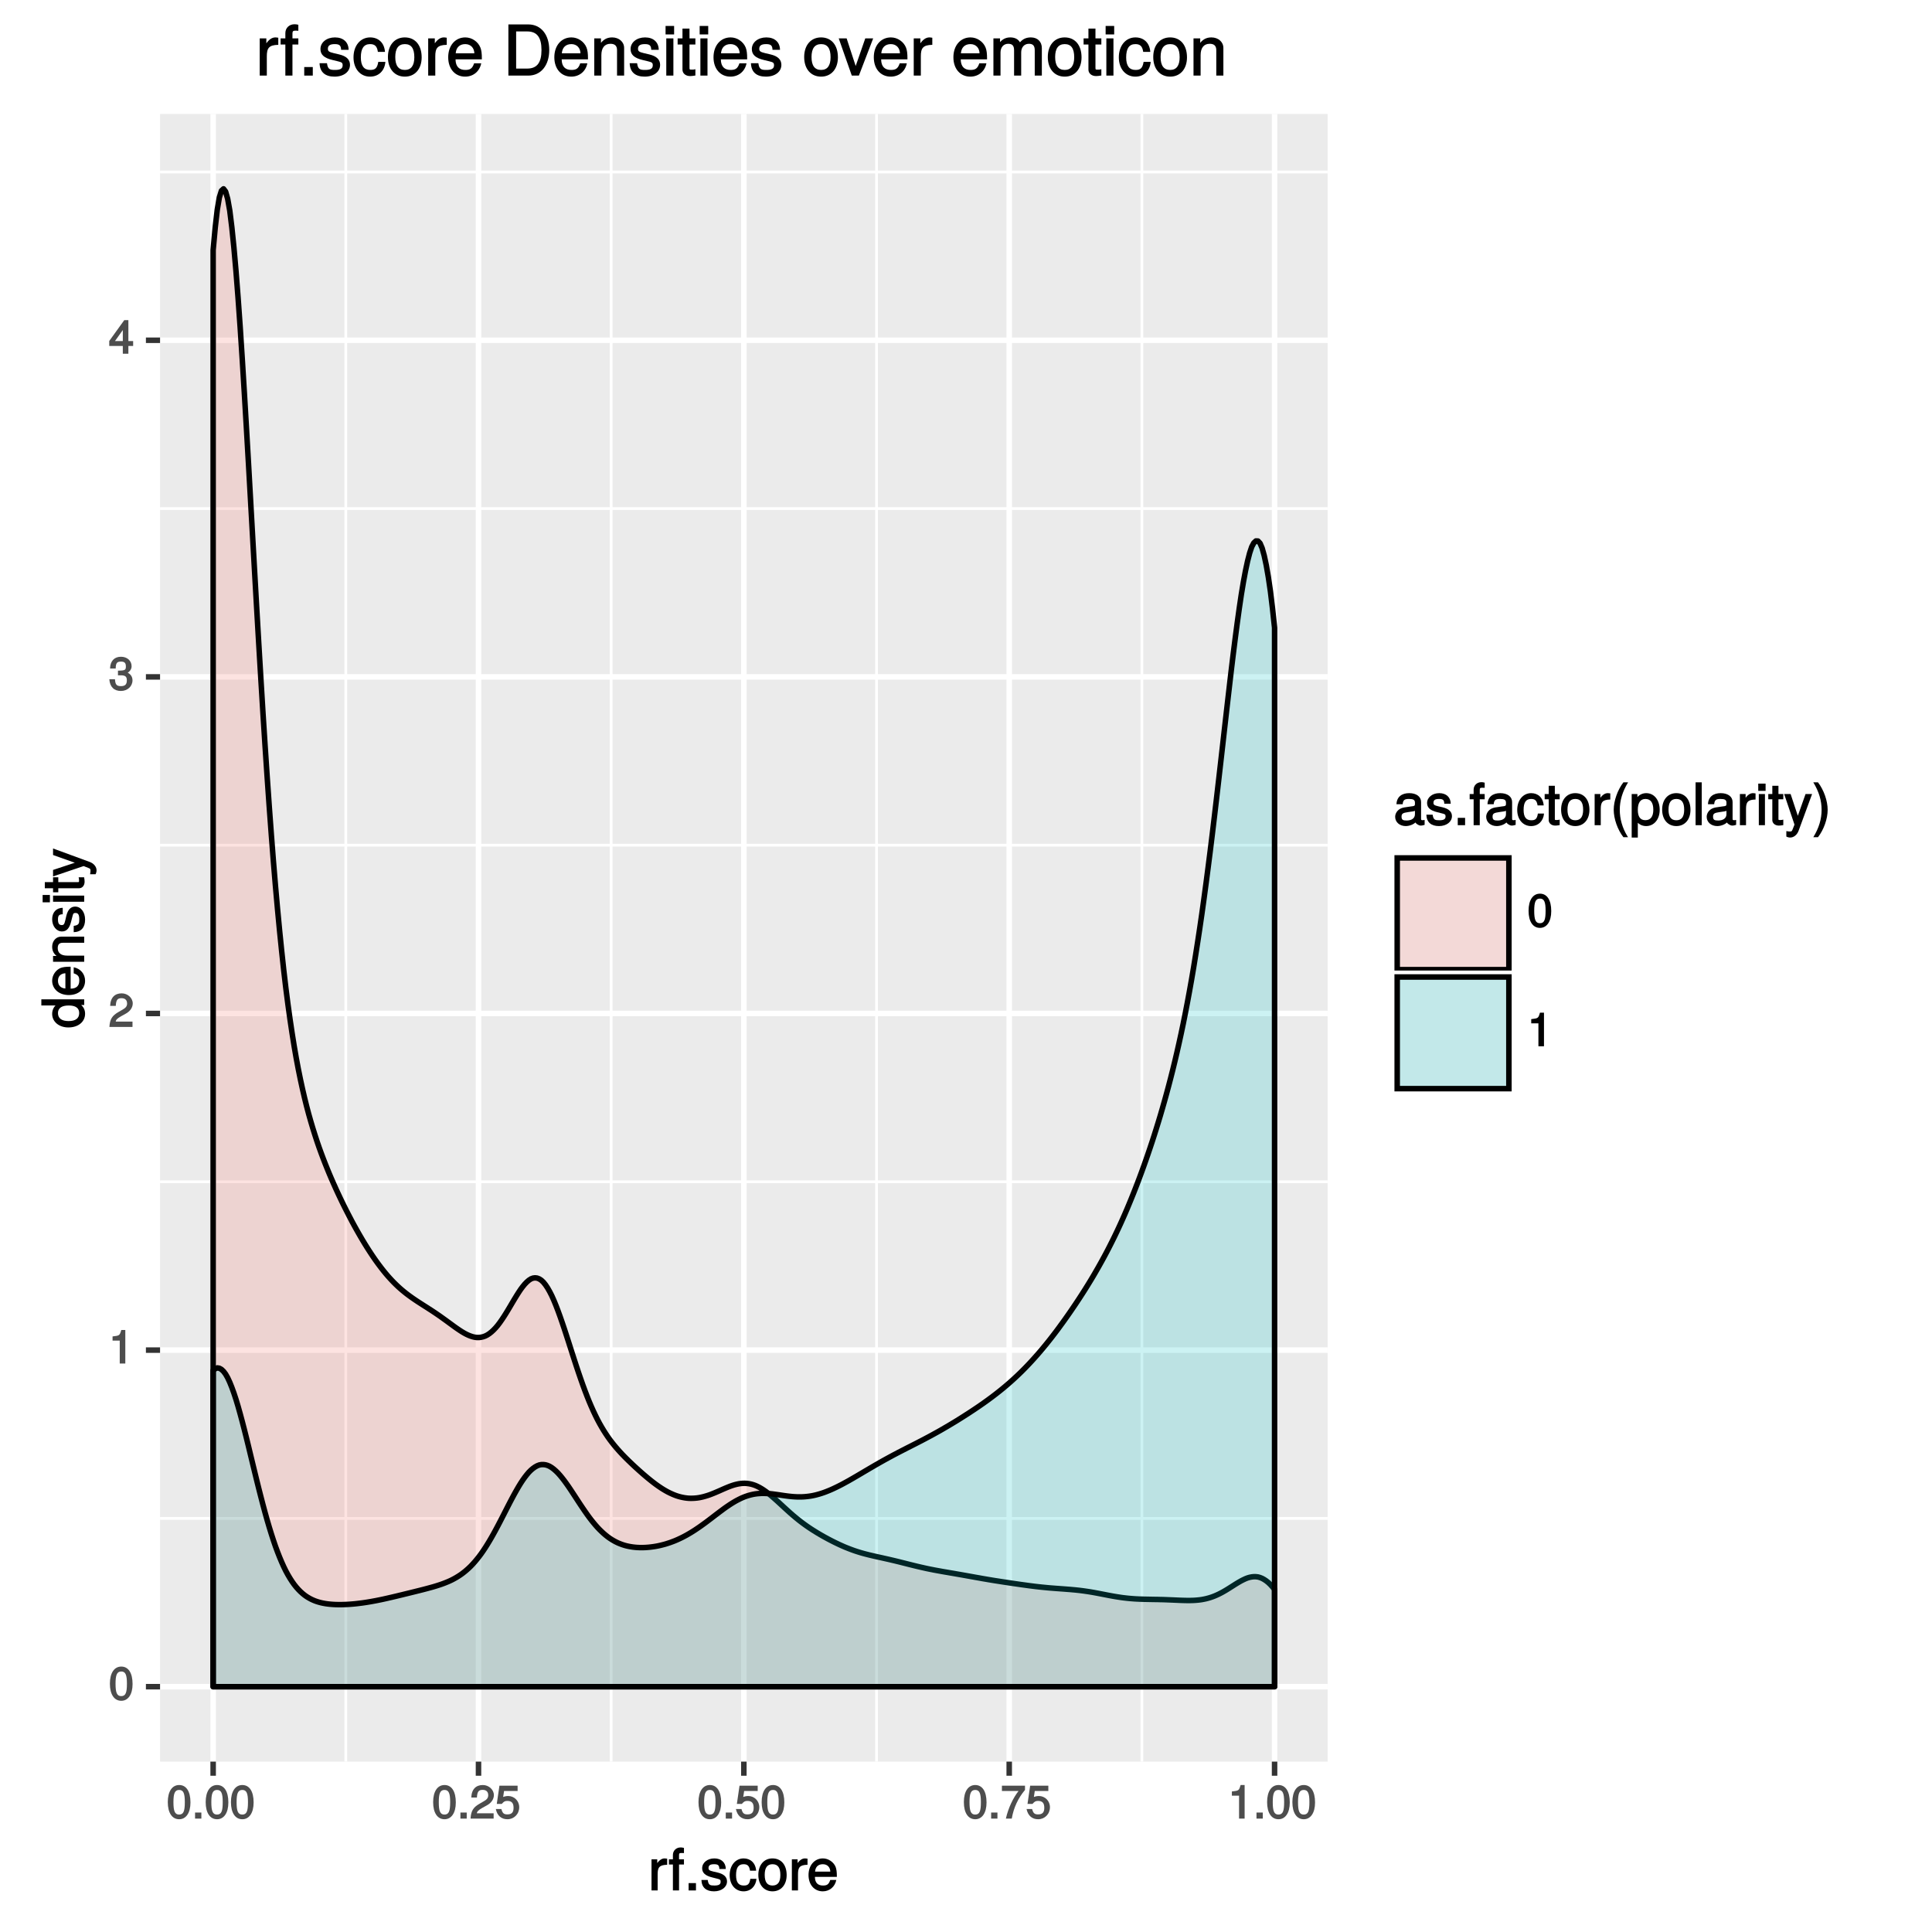 <?xml version="1.0" encoding="UTF-8"?>
<svg xmlns="http://www.w3.org/2000/svg" xmlns:xlink="http://www.w3.org/1999/xlink" width="374pt" height="374pt" viewBox="0 0 374 374" version="1.1">
<defs>
<g>
<symbol overflow="visible" id="glyph0-0">
<path style="stroke:none;" d=""/>
</symbol>
<symbol overflow="visible" id="glyph0-1">
<path style="stroke:none;" d="M 4.609 -3.125 C 4.609 -5.297 3.781 -6.5 2.422 -6.5 C 1.078 -6.5 0.219 -5.281 0.219 -3.188 C 0.219 -1.078 1.078 0.125 2.422 0.125 C 3.734 0.125 4.609 -1.078 4.609 -3.125 Z M 3.516 -3.203 C 3.516 -1.438 3.266 -0.781 2.406 -0.781 C 1.578 -0.781 1.312 -1.469 1.312 -3.172 C 1.312 -4.875 1.578 -5.547 2.422 -5.547 C 3.25 -5.547 3.516 -4.875 3.516 -3.203 Z M 3.516 -3.203 "/>
</symbol>
<symbol overflow="visible" id="glyph0-2">
<path style="stroke:none;" d="M 3.203 -0.125 L 3.203 -6.5 L 2.422 -6.5 C 2.109 -5.422 2.094 -5.406 0.734 -5.25 L 0.734 -4.438 L 2.125 -4.438 L 2.125 0 L 3.203 0 Z M 3.203 -0.125 "/>
</symbol>
<symbol overflow="visible" id="glyph0-3">
<path style="stroke:none;" d="M 4.641 -4.547 C 4.641 -5.594 3.672 -6.5 2.5 -6.5 C 1.219 -6.5 0.328 -5.734 0.266 -4.078 L 1.359 -4.078 C 1.422 -5.25 1.703 -5.562 2.469 -5.562 C 3.172 -5.562 3.547 -5.188 3.547 -4.516 C 3.547 -4.031 3.297 -3.703 2.75 -3.391 L 1.938 -2.922 C 0.641 -2.188 0.219 -1.516 0.125 0 L 4.594 0 L 4.594 -1.031 L 1.344 -1.031 C 1.406 -1.406 1.641 -1.641 2.406 -2.078 L 3.281 -2.562 C 4.156 -3.031 4.641 -3.781 4.641 -4.547 Z M 4.641 -4.547 "/>
</symbol>
<symbol overflow="visible" id="glyph0-4">
<path style="stroke:none;" d="M 4.594 -1.938 C 4.594 -2.703 4.141 -3.266 3.391 -3.531 L 3.391 -3.266 C 3.969 -3.5 4.422 -4.031 4.422 -4.656 C 4.422 -5.734 3.547 -6.5 2.359 -6.5 C 1.109 -6.5 0.281 -5.703 0.25 -4.219 L 1.344 -4.219 C 1.359 -5.281 1.578 -5.562 2.375 -5.562 C 3.062 -5.562 3.312 -5.281 3.312 -4.625 C 3.312 -3.953 3.188 -3.812 1.781 -3.812 L 1.781 -2.906 L 2.359 -2.906 C 3.219 -2.906 3.5 -2.625 3.5 -1.938 C 3.5 -1.156 3.172 -0.812 2.359 -0.812 C 1.516 -0.812 1.266 -1.109 1.203 -2.141 L 0.109 -2.141 C 0.219 -0.625 1.062 0.125 2.344 0.125 C 3.625 0.125 4.594 -0.766 4.594 -1.938 Z M 4.594 -1.938 "/>
</symbol>
<symbol overflow="visible" id="glyph0-5">
<path style="stroke:none;" d="M 4.719 -1.625 L 4.719 -2.453 L 3.797 -2.453 L 3.797 -6.5 L 3 -6.5 L 0.094 -2.469 L 0.094 -1.5 L 2.719 -1.5 L 2.719 0 L 3.797 0 L 3.797 -1.5 L 4.719 -1.5 Z M 2.875 -2.453 L 1.203 -2.453 L 2.984 -4.953 L 2.719 -5.047 L 2.719 -2.453 Z M 2.875 -2.453 "/>
</symbol>
<symbol overflow="visible" id="glyph0-6">
<path style="stroke:none;" d="M 1.828 -0.125 L 1.828 -1.172 L 0.609 -1.172 L 0.609 0 L 1.828 0 Z M 1.828 -0.125 "/>
</symbol>
<symbol overflow="visible" id="glyph0-7">
<path style="stroke:none;" d="M 4.656 -2.203 C 4.656 -3.438 3.688 -4.375 2.5 -4.375 C 2.062 -4.375 1.594 -4.219 1.547 -4.188 L 1.719 -5.344 L 4.344 -5.344 L 4.344 -6.375 L 0.828 -6.375 L 0.312 -2.844 L 1.281 -2.844 C 1.688 -3.312 1.875 -3.422 2.359 -3.422 C 3.188 -3.422 3.562 -3.016 3.562 -2.094 C 3.562 -1.203 3.203 -0.812 2.359 -0.812 C 1.688 -0.812 1.422 -1.031 1.203 -1.859 L 0.125 -1.859 C 0.406 -0.5 1.266 0.125 2.375 0.125 C 3.641 0.125 4.656 -0.875 4.656 -2.203 Z M 4.656 -2.203 "/>
</symbol>
<symbol overflow="visible" id="glyph0-8">
<path style="stroke:none;" d="M 4.719 -5.594 L 4.719 -6.375 L 0.25 -6.375 L 0.25 -5.344 L 3.469 -5.344 C 2.422 -4 1.5 -2.109 1.016 0 L 2.156 0 C 2.531 -2.141 3.375 -3.938 4.719 -5.547 Z M 4.719 -5.594 "/>
</symbol>
<symbol overflow="visible" id="glyph1-0">
<path style="stroke:none;" d=""/>
</symbol>
<symbol overflow="visible" id="glyph1-1">
<path style="stroke:none;" d="M 3.656 -5.094 L 3.656 -6.156 C 3.375 -6.188 3.297 -6.203 3.172 -6.203 C 2.578 -6.203 2.031 -5.812 1.5 -4.953 L 1.734 -4.844 L 1.734 -6.031 L 0.625 -6.031 L 0.625 0 L 1.812 0 L 1.812 -3.125 C 1.812 -4.422 2.109 -4.938 3.656 -4.969 Z M 3.656 -5.094 "/>
</symbol>
<symbol overflow="visible" id="glyph1-2">
<path style="stroke:none;" d="M 2.969 -5.141 L 2.969 -6.031 L 2.016 -6.031 L 2.016 -6.797 C 2.016 -7.188 2.094 -7.25 2.516 -7.25 C 2.594 -7.25 2.625 -7.25 2.969 -7.234 L 2.969 -8.234 C 2.625 -8.312 2.516 -8.328 2.328 -8.328 C 1.469 -8.328 0.828 -7.703 0.828 -6.875 L 0.828 -6.031 L 0.062 -6.031 L 0.062 -5.016 L 0.828 -5.016 L 0.828 0 L 2.016 0 L 2.016 -5.016 L 2.969 -5.016 Z M 2.969 -5.141 "/>
</symbol>
<symbol overflow="visible" id="glyph1-3">
<path style="stroke:none;" d="M 2.234 -0.125 L 2.234 -1.422 L 0.812 -1.422 L 0.812 0 L 2.234 0 Z M 2.234 -0.125 "/>
</symbol>
<symbol overflow="visible" id="glyph1-4">
<path style="stroke:none;" d="M 5.188 -1.75 C 5.188 -2.609 4.562 -3.172 3.422 -3.453 L 2.547 -3.656 C 1.797 -3.844 1.609 -3.938 1.609 -4.344 C 1.609 -4.875 1.953 -5.078 2.688 -5.078 C 3.438 -5.078 3.688 -4.891 3.703 -4.156 L 4.953 -4.156 C 4.938 -5.422 4.062 -6.203 2.734 -6.203 C 1.391 -6.203 0.375 -5.375 0.375 -4.297 C 0.375 -3.406 0.984 -2.844 2.344 -2.516 L 3.203 -2.297 C 3.844 -2.141 3.953 -2.094 3.953 -1.672 C 3.953 -1.141 3.547 -0.953 2.75 -0.953 C 1.922 -0.953 1.594 -1.016 1.453 -2.031 L 0.234 -2.031 C 0.281 -0.562 1.172 0.172 2.672 0.172 C 4.125 0.172 5.188 -0.641 5.188 -1.75 Z M 5.188 -1.75 "/>
</symbol>
<symbol overflow="visible" id="glyph1-5">
<path style="stroke:none;" d="M 5.25 -2.25 L 4.203 -2.25 C 4.031 -1.188 3.703 -0.953 2.922 -0.953 C 1.906 -0.953 1.438 -1.594 1.438 -2.953 C 1.438 -4.406 1.891 -5.078 2.891 -5.078 C 3.656 -5.078 4 -4.766 4.141 -3.828 L 5.328 -3.828 C 5.203 -5.375 4.188 -6.203 2.906 -6.203 C 1.359 -6.203 0.203 -4.875 0.203 -2.953 C 0.203 -1.094 1.328 0.172 2.891 0.172 C 4.266 0.172 5.266 -0.797 5.391 -2.25 Z M 5.25 -2.25 "/>
</symbol>
<symbol overflow="visible" id="glyph1-6">
<path style="stroke:none;" d="M 5.734 -2.969 C 5.734 -4.969 4.656 -6.203 2.984 -6.203 C 1.375 -6.203 0.25 -4.953 0.25 -3.016 C 0.25 -1.078 1.359 0.172 3 0.172 C 4.625 0.172 5.734 -1.078 5.734 -2.969 Z M 4.516 -2.984 C 4.516 -1.625 4.016 -0.953 3 -0.953 C 1.984 -0.953 1.484 -1.609 1.484 -3.016 C 1.484 -4.406 1.984 -5.078 3 -5.078 C 4.031 -5.078 4.516 -4.406 4.516 -2.984 Z M 4.516 -2.984 "/>
</symbol>
<symbol overflow="visible" id="glyph1-7">
<path style="stroke:none;" d="M 5.781 -2.75 C 5.781 -3.594 5.703 -4.109 5.547 -4.547 C 5.172 -5.484 4.156 -6.203 3.078 -6.203 C 1.469 -6.203 0.297 -4.875 0.297 -2.984 C 0.297 -1.094 1.438 0.172 3.062 0.172 C 4.375 0.172 5.422 -0.719 5.672 -2.031 L 4.5 -2.031 C 4.203 -1.125 3.828 -0.953 3.094 -0.953 C 2.141 -0.953 1.547 -1.438 1.531 -2.625 L 5.781 -2.625 Z M 4.75 -3.469 C 4.75 -3.469 4.562 -3.625 4.578 -3.641 L 1.562 -3.641 C 1.625 -4.516 2.141 -5.078 3.062 -5.078 C 3.969 -5.078 4.516 -4.469 4.516 -3.562 Z M 4.75 -3.469 "/>
</symbol>
<symbol overflow="visible" id="glyph1-8">
<path style="stroke:none;" d="M 6.016 -0.156 L 6.016 -1.016 C 5.781 -0.969 5.734 -0.969 5.688 -0.969 C 5.375 -0.969 5.328 -0.984 5.328 -1.281 L 5.328 -4.484 C 5.328 -5.516 4.438 -6.203 3.031 -6.203 C 1.625 -6.203 0.625 -5.516 0.562 -4.062 L 1.766 -4.062 C 1.844 -4.891 2.141 -5.078 2.984 -5.078 C 3.812 -5.078 4.141 -4.906 4.141 -4.359 L 4.141 -4.109 C 4.141 -3.734 4.047 -3.703 3.328 -3.625 C 2.031 -3.453 1.828 -3.406 1.469 -3.266 C 0.797 -2.984 0.312 -2.328 0.312 -1.625 C 0.312 -0.578 1.188 0.172 2.359 0.172 C 3.094 0.172 3.891 -0.172 4.234 -0.531 C 4.266 -0.375 4.812 0.078 5.266 0.078 C 5.438 0.078 5.594 0.062 6.016 -0.062 Z M 4.141 -2.125 C 4.141 -1.297 3.438 -0.906 2.547 -0.906 C 1.844 -0.906 1.547 -1.016 1.547 -1.656 C 1.547 -2.25 1.828 -2.391 2.812 -2.531 C 3.766 -2.656 3.969 -2.703 4.141 -2.781 Z M 4.141 -2.125 "/>
</symbol>
<symbol overflow="visible" id="glyph1-9">
<path style="stroke:none;" d="M 2.922 -0.125 L 2.922 -1.078 C 2.672 -1.016 2.531 -1 2.359 -1 C 1.953 -1 1.984 -0.969 1.984 -1.375 L 1.984 -5.016 L 2.922 -5.016 L 2.922 -6.031 L 1.984 -6.031 L 1.984 -7.625 L 0.797 -7.625 L 0.797 -6.031 L 0.016 -6.031 L 0.016 -5.016 L 0.797 -5.016 L 0.797 -0.969 C 0.797 -0.391 1.328 0.078 2.047 0.078 C 2.266 0.078 2.484 0.062 2.922 -0.016 Z M 2.922 -0.125 "/>
</symbol>
<symbol overflow="visible" id="glyph1-10">
<path style="stroke:none;" d="M 3.281 2.094 C 2.328 0.531 1.828 -1.219 1.828 -2.984 C 1.828 -4.734 2.328 -6.484 3.438 -8.297 L 2.531 -8.297 C 1.391 -6.812 0.656 -4.703 0.656 -2.984 C 0.656 -1.25 1.391 0.859 2.531 2.328 L 3.438 2.328 Z M 3.281 2.094 "/>
</symbol>
<symbol overflow="visible" id="glyph1-11">
<path style="stroke:none;" d="M 5.891 -2.953 C 5.891 -4.891 4.812 -6.203 3.281 -6.203 C 2.5 -6.203 1.766 -5.812 1.344 -5.125 L 1.578 -5.031 L 1.578 -6.031 L 0.469 -6.031 L 0.469 2.391 L 1.656 2.391 L 1.656 -0.828 L 1.422 -0.719 C 1.906 -0.125 2.547 0.172 3.281 0.172 C 4.781 0.172 5.891 -1.125 5.891 -2.953 Z M 4.656 -2.984 C 4.656 -1.672 4.125 -0.969 3.125 -0.969 C 2.156 -0.969 1.656 -1.609 1.656 -2.969 C 1.656 -4.328 2.156 -5.078 3.125 -5.078 C 4.141 -5.078 4.656 -4.359 4.656 -2.984 Z M 4.656 -2.984 "/>
</symbol>
<symbol overflow="visible" id="glyph1-12">
<path style="stroke:none;" d="M 1.797 -0.125 L 1.797 -8.297 L 0.609 -8.297 L 0.609 0 L 1.797 0 Z M 1.797 -0.125 "/>
</symbol>
<symbol overflow="visible" id="glyph1-13">
<path style="stroke:none;" d="M 1.812 -0.125 L 1.812 -6.031 L 0.625 -6.031 L 0.625 0 L 1.812 0 Z M 1.938 -6.766 L 1.938 -8.047 L 0.516 -8.047 L 0.516 -6.641 L 1.938 -6.641 Z M 1.938 -6.766 "/>
</symbol>
<symbol overflow="visible" id="glyph1-14">
<path style="stroke:none;" d="M 5.266 -6.031 L 4.172 -6.031 L 2.531 -1.406 L 2.812 -1.406 L 1.281 -6.031 L 0.031 -6.031 L 2.031 -0.109 L 1.672 0.797 C 1.516 1.203 1.469 1.219 1.078 1.219 C 0.953 1.219 0.797 1.203 0.453 1.141 L 0.453 2.203 C 0.688 2.328 0.969 2.391 1.203 2.391 C 1.859 2.391 2.516 1.906 2.828 1.078 L 5.438 -6.031 Z M 5.266 -6.031 "/>
</symbol>
<symbol overflow="visible" id="glyph1-15">
<path style="stroke:none;" d="M 2.953 -2.969 C 2.953 -4.703 2.219 -6.812 1.078 -8.297 L 0.172 -8.297 C 1.281 -6.484 1.781 -4.734 1.781 -2.969 C 1.781 -1.219 1.281 0.531 0.172 2.328 L 1.078 2.328 C 2.219 0.859 2.953 -1.25 2.953 -2.969 Z M 2.953 -2.969 "/>
</symbol>
<symbol overflow="visible" id="glyph2-0">
<path style="stroke:none;" d=""/>
</symbol>
<symbol overflow="visible" id="glyph2-1">
<path style="stroke:none;" d="M -0.125 -5.578 L -8.297 -5.578 L -8.297 -4.391 L -5.172 -4.391 L -5.266 -4.625 C -5.859 -4.234 -6.203 -3.531 -6.203 -2.766 C -6.203 -1.266 -4.906 -0.141 -3.062 -0.141 C -1.125 -0.141 0.172 -1.25 0.172 -2.797 C 0.172 -3.594 -0.172 -4.219 -0.875 -4.719 L -0.984 -4.484 L 0 -4.484 L 0 -5.578 Z M -2.984 -4.391 C -1.656 -4.391 -0.969 -3.891 -0.969 -2.922 C -0.969 -1.906 -1.672 -1.375 -3.016 -1.375 C -4.359 -1.375 -5.078 -1.906 -5.078 -2.922 C -5.078 -3.906 -4.328 -4.391 -2.984 -4.391 Z M -2.984 -4.391 "/>
</symbol>
<symbol overflow="visible" id="glyph2-2">
<path style="stroke:none;" d="M -2.75 -5.781 C -3.594 -5.781 -4.109 -5.703 -4.547 -5.547 C -5.484 -5.172 -6.203 -4.156 -6.203 -3.078 C -6.203 -1.469 -4.875 -0.297 -2.984 -0.297 C -1.094 -0.297 0.172 -1.438 0.172 -3.062 C 0.172 -4.375 -0.719 -5.422 -2.031 -5.672 L -2.031 -4.5 C -1.125 -4.203 -0.953 -3.828 -0.953 -3.094 C -0.953 -2.141 -1.438 -1.547 -2.625 -1.531 L -2.625 -5.781 Z M -3.469 -4.75 C -3.469 -4.75 -3.625 -4.562 -3.641 -4.578 L -3.641 -1.562 C -4.516 -1.625 -5.078 -2.141 -5.078 -3.062 C -5.078 -3.969 -4.469 -4.516 -3.562 -4.516 Z M -3.469 -4.75 "/>
</symbol>
<symbol overflow="visible" id="glyph2-3">
<path style="stroke:none;" d="M -0.125 -5.484 L -4.484 -5.484 C -5.438 -5.484 -6.203 -4.641 -6.203 -3.531 C -6.203 -2.672 -5.828 -2.031 -5.031 -1.516 L -4.922 -1.75 L -6.031 -1.75 L -6.031 -0.625 L 0 -0.625 L 0 -1.812 L -3.312 -1.812 C -4.484 -1.812 -5.125 -2.328 -5.125 -3.25 C -5.125 -3.984 -4.812 -4.297 -4.125 -4.297 L 0 -4.297 L 0 -5.484 Z M -0.125 -5.484 "/>
</symbol>
<symbol overflow="visible" id="glyph2-4">
<path style="stroke:none;" d="M -1.75 -5.188 C -2.609 -5.188 -3.172 -4.562 -3.453 -3.422 L -3.656 -2.547 C -3.844 -1.797 -3.938 -1.609 -4.344 -1.609 C -4.875 -1.609 -5.078 -1.953 -5.078 -2.688 C -5.078 -3.438 -4.891 -3.688 -4.156 -3.703 L -4.156 -4.953 C -5.422 -4.938 -6.203 -4.062 -6.203 -2.734 C -6.203 -1.391 -5.375 -0.375 -4.297 -0.375 C -3.406 -0.375 -2.844 -0.984 -2.516 -2.344 L -2.297 -3.203 C -2.141 -3.844 -2.094 -3.953 -1.672 -3.953 C -1.141 -3.953 -0.953 -3.547 -0.953 -2.75 C -0.953 -1.922 -1.016 -1.594 -2.031 -1.453 L -2.031 -0.234 C -0.562 -0.281 0.172 -1.172 0.172 -2.672 C 0.172 -4.125 -0.641 -5.188 -1.75 -5.188 Z M -1.75 -5.188 "/>
</symbol>
<symbol overflow="visible" id="glyph2-5">
<path style="stroke:none;" d="M -0.125 -1.812 L -6.031 -1.812 L -6.031 -0.625 L 0 -0.625 L 0 -1.812 Z M -6.766 -1.938 L -8.047 -1.938 L -8.047 -0.516 L -6.641 -0.516 L -6.641 -1.938 Z M -6.766 -1.938 "/>
</symbol>
<symbol overflow="visible" id="glyph2-6">
<path style="stroke:none;" d="M -0.125 -2.922 L -1.078 -2.922 C -1.016 -2.672 -1 -2.531 -1 -2.359 C -1 -1.953 -0.969 -1.984 -1.375 -1.984 L -5.016 -1.984 L -5.016 -2.922 L -6.031 -2.922 L -6.031 -1.984 L -7.625 -1.984 L -7.625 -0.797 L -6.031 -0.797 L -6.031 -0.016 L -5.016 -0.016 L -5.016 -0.797 L -0.969 -0.797 C -0.391 -0.797 0.078 -1.328 0.078 -2.047 C 0.078 -2.266 0.062 -2.484 -0.016 -2.922 Z M -0.125 -2.922 "/>
</symbol>
<symbol overflow="visible" id="glyph2-7">
<path style="stroke:none;" d="M -6.031 -5.266 L -6.031 -4.172 L -1.406 -2.531 L -1.406 -2.812 L -6.031 -1.281 L -6.031 -0.031 L -0.109 -2.031 L 0.797 -1.672 C 1.203 -1.516 1.219 -1.469 1.219 -1.078 C 1.219 -0.953 1.203 -0.797 1.141 -0.453 L 2.203 -0.453 C 2.328 -0.688 2.391 -0.969 2.391 -1.203 C 2.391 -1.859 1.906 -2.516 1.078 -2.828 L -6.031 -5.438 Z M -6.031 -5.266 "/>
</symbol>
<symbol overflow="visible" id="glyph3-0">
<path style="stroke:none;" d=""/>
</symbol>
<symbol overflow="visible" id="glyph3-1">
<path style="stroke:none;" d="M 4.375 -6.094 L 4.375 -7.328 C 4.047 -7.375 3.969 -7.391 3.812 -7.391 C 3.109 -7.391 2.453 -6.922 1.828 -5.891 L 2.062 -5.797 L 2.062 -7.203 L 0.781 -7.203 L 0.781 0 L 2.156 0 L 2.156 -3.719 C 2.156 -5.281 2.531 -5.922 4.375 -5.953 Z M 4.375 -6.094 "/>
</symbol>
<symbol overflow="visible" id="glyph3-2">
<path style="stroke:none;" d="M 3.531 -6.156 L 3.531 -7.203 L 2.391 -7.203 L 2.391 -8.141 C 2.391 -8.594 2.516 -8.703 3.031 -8.703 C 3.109 -8.703 3.156 -8.703 3.531 -8.672 L 3.531 -9.844 C 3.156 -9.922 3.016 -9.938 2.781 -9.938 C 1.766 -9.938 1.016 -9.219 1.016 -8.219 L 1.016 -7.203 L 0.094 -7.203 L 0.094 -6.016 L 1.016 -6.016 L 1.016 0 L 2.391 0 L 2.391 -6.016 L 3.531 -6.016 Z M 3.531 -6.156 "/>
</symbol>
<symbol overflow="visible" id="glyph3-3">
<path style="stroke:none;" d="M 2.656 -0.125 L 2.656 -1.656 L 1 -1.656 L 1 0 L 2.656 0 Z M 2.656 -0.125 "/>
</symbol>
<symbol overflow="visible" id="glyph3-4">
<path style="stroke:none;" d="M 6.188 -2.078 C 6.188 -3.109 5.484 -3.766 4.109 -4.094 L 3.047 -4.344 C 2.156 -4.562 1.906 -4.703 1.906 -5.188 C 1.906 -5.828 2.344 -6.094 3.234 -6.094 C 4.125 -6.094 4.453 -5.844 4.469 -4.984 L 5.922 -4.984 C 5.906 -6.484 4.875 -7.391 3.281 -7.391 C 1.656 -7.391 0.469 -6.422 0.469 -5.141 C 0.469 -4.047 1.172 -3.406 2.812 -3.016 L 3.844 -2.766 C 4.609 -2.578 4.766 -2.484 4.766 -1.984 C 4.766 -1.328 4.266 -1.094 3.297 -1.094 C 2.312 -1.094 1.891 -1.188 1.734 -2.391 L 0.297 -2.391 C 0.359 -0.641 1.406 0.203 3.203 0.203 C 4.953 0.203 6.188 -0.734 6.188 -2.078 Z M 6.188 -2.078 "/>
</symbol>
<symbol overflow="visible" id="glyph3-5">
<path style="stroke:none;" d="M 6.297 -2.656 L 5.062 -2.656 C 4.859 -1.406 4.438 -1.094 3.5 -1.094 C 2.281 -1.094 1.688 -1.891 1.688 -3.531 C 1.688 -5.25 2.266 -6.094 3.469 -6.094 C 4.391 -6.094 4.828 -5.688 4.984 -4.594 L 6.359 -4.594 C 6.219 -6.422 5.031 -7.391 3.484 -7.391 C 1.625 -7.391 0.266 -5.828 0.266 -3.531 C 0.266 -1.297 1.594 0.203 3.469 0.203 C 5.125 0.203 6.297 -0.922 6.438 -2.656 Z M 6.297 -2.656 "/>
</symbol>
<symbol overflow="visible" id="glyph3-6">
<path style="stroke:none;" d="M 6.859 -3.531 C 6.859 -5.922 5.578 -7.391 3.594 -7.391 C 1.656 -7.391 0.328 -5.922 0.328 -3.594 C 0.328 -1.266 1.641 0.203 3.609 0.203 C 5.547 0.203 6.859 -1.266 6.859 -3.531 Z M 5.438 -3.547 C 5.438 -1.922 4.812 -1.094 3.609 -1.094 C 2.375 -1.094 1.75 -1.922 1.75 -3.594 C 1.75 -5.25 2.375 -6.094 3.609 -6.094 C 4.844 -6.094 5.438 -5.266 5.438 -3.547 Z M 5.438 -3.547 "/>
</symbol>
<symbol overflow="visible" id="glyph3-7">
<path style="stroke:none;" d="M 6.906 -3.281 C 6.906 -4.281 6.828 -4.906 6.625 -5.422 C 6.172 -6.562 4.984 -7.391 3.703 -7.391 C 1.766 -7.391 0.391 -5.828 0.391 -3.547 C 0.391 -1.281 1.734 0.203 3.672 0.203 C 5.25 0.203 6.484 -0.828 6.781 -2.375 L 5.406 -2.375 C 5.062 -1.328 4.594 -1.094 3.703 -1.094 C 2.562 -1.094 1.828 -1.688 1.812 -3.141 L 6.906 -3.141 Z M 5.688 -4.156 C 5.688 -4.156 5.5 -4.297 5.5 -4.312 L 1.844 -4.312 C 1.922 -5.406 2.578 -6.094 3.688 -6.094 C 4.766 -6.094 5.453 -5.328 5.453 -4.25 Z M 5.688 -4.156 "/>
</symbol>
<symbol overflow="visible" id="glyph3-8">
<path style="stroke:none;" d=""/>
</symbol>
<symbol overflow="visible" id="glyph3-9">
<path style="stroke:none;" d="M 8.938 -4.953 C 8.938 -7.938 7.328 -9.906 4.891 -9.906 L 1.031 -9.906 L 1.031 0 L 4.891 0 C 7.312 0 8.938 -1.953 8.938 -4.953 Z M 7.438 -4.938 C 7.438 -2.516 6.578 -1.359 4.672 -1.359 L 2.531 -1.359 L 2.531 -8.547 L 4.672 -8.547 C 6.578 -8.547 7.438 -7.391 7.438 -4.938 Z M 7.438 -4.938 "/>
</symbol>
<symbol overflow="visible" id="glyph3-10">
<path style="stroke:none;" d="M 6.562 -0.125 L 6.562 -5.359 C 6.562 -6.516 5.578 -7.391 4.234 -7.391 C 3.203 -7.391 2.438 -6.938 1.828 -5.984 L 2.078 -5.891 L 2.078 -7.203 L 0.781 -7.203 L 0.781 0 L 2.156 0 L 2.156 -3.953 C 2.156 -5.359 2.781 -6.156 3.906 -6.156 C 4.781 -6.156 5.188 -5.75 5.188 -4.922 L 5.188 0 L 6.562 0 Z M 6.562 -0.125 "/>
</symbol>
<symbol overflow="visible" id="glyph3-11">
<path style="stroke:none;" d="M 2.156 -0.125 L 2.156 -7.203 L 0.781 -7.203 L 0.781 0 L 2.156 0 Z M 2.297 -8.094 L 2.297 -9.609 L 0.641 -9.609 L 0.641 -7.969 L 2.297 -7.969 Z M 2.297 -8.094 "/>
</symbol>
<symbol overflow="visible" id="glyph3-12">
<path style="stroke:none;" d="M 3.484 -0.125 L 3.484 -1.234 C 3.203 -1.156 3.031 -1.156 2.828 -1.156 C 2.344 -1.156 2.344 -1.141 2.344 -1.625 L 2.344 -6.016 L 3.484 -6.016 L 3.484 -7.203 L 2.344 -7.203 L 2.344 -9.094 L 0.984 -9.094 L 0.984 -7.203 L 0.047 -7.203 L 0.047 -6.016 L 0.984 -6.016 L 0.984 -1.141 C 0.984 -0.438 1.594 0.094 2.453 0.094 C 2.719 0.094 2.984 0.062 3.484 -0.016 Z M 3.484 -0.125 "/>
</symbol>
<symbol overflow="visible" id="glyph3-13">
<path style="stroke:none;" d="M 6.422 -7.203 L 5.078 -7.203 L 3.078 -1.438 L 3.359 -1.438 L 1.469 -7.203 L -0.062 -7.203 L 2.469 0 L 3.844 0 L 6.609 -7.203 Z M 6.422 -7.203 "/>
</symbol>
<symbol overflow="visible" id="glyph3-14">
<path style="stroke:none;" d="M 10.172 -0.125 L 10.172 -5.328 C 10.172 -6.562 9.344 -7.391 8.047 -7.391 C 7.125 -7.391 6.469 -7.062 5.938 -6.438 C 5.609 -7.031 4.969 -7.391 4.062 -7.391 C 3.141 -7.391 2.422 -7 1.828 -6.172 L 2.078 -6.078 L 2.078 -7.203 L 0.797 -7.203 L 0.797 0 L 2.172 0 L 2.172 -4.469 C 2.172 -5.484 2.766 -6.156 3.656 -6.156 C 4.469 -6.156 4.797 -5.781 4.797 -4.891 L 4.797 0 L 6.172 0 L 6.172 -4.469 C 6.172 -5.484 6.766 -6.156 7.672 -6.156 C 8.469 -6.156 8.797 -5.766 8.797 -4.891 L 8.797 0 L 10.172 0 Z M 10.172 -0.125 "/>
</symbol>
</g>
<clipPath id="clip1">
  <path d="M 30.984 22.055 L 258 22.055 L 258 342 L 30.984 342 Z M 30.984 22.055 "/>
</clipPath>
<clipPath id="clip2">
  <path d="M 30.984 293 L 258 293 L 258 295 L 30.984 295 Z M 30.984 293 "/>
</clipPath>
<clipPath id="clip3">
  <path d="M 30.984 228 L 258 228 L 258 230 L 30.984 230 Z M 30.984 228 "/>
</clipPath>
<clipPath id="clip4">
  <path d="M 30.984 163 L 258 163 L 258 164 L 30.984 164 Z M 30.984 163 "/>
</clipPath>
<clipPath id="clip5">
  <path d="M 30.984 98 L 258 98 L 258 99 L 30.984 99 Z M 30.984 98 "/>
</clipPath>
<clipPath id="clip6">
  <path d="M 30.984 33 L 258 33 L 258 34 L 30.984 34 Z M 30.984 33 "/>
</clipPath>
<clipPath id="clip7">
  <path d="M 66 22.055 L 68 22.055 L 68 342 L 66 342 Z M 66 22.055 "/>
</clipPath>
<clipPath id="clip8">
  <path d="M 118 22.055 L 119 22.055 L 119 342 L 118 342 Z M 118 22.055 "/>
</clipPath>
<clipPath id="clip9">
  <path d="M 169 22.055 L 170 22.055 L 170 342 L 169 342 Z M 169 22.055 "/>
</clipPath>
<clipPath id="clip10">
  <path d="M 220 22.055 L 222 22.055 L 222 342 L 220 342 Z M 220 22.055 "/>
</clipPath>
<clipPath id="clip11">
  <path d="M 30.984 325 L 258 325 L 258 328 L 30.984 328 Z M 30.984 325 "/>
</clipPath>
<clipPath id="clip12">
  <path d="M 30.984 260 L 258 260 L 258 262 L 30.984 262 Z M 30.984 260 "/>
</clipPath>
<clipPath id="clip13">
  <path d="M 30.984 195 L 258 195 L 258 197 L 30.984 197 Z M 30.984 195 "/>
</clipPath>
<clipPath id="clip14">
  <path d="M 30.984 130 L 258 130 L 258 132 L 30.984 132 Z M 30.984 130 "/>
</clipPath>
<clipPath id="clip15">
  <path d="M 30.984 65 L 258 65 L 258 67 L 30.984 67 Z M 30.984 65 "/>
</clipPath>
<clipPath id="clip16">
  <path d="M 40 22.055 L 42 22.055 L 42 342 L 40 342 Z M 40 22.055 "/>
</clipPath>
<clipPath id="clip17">
  <path d="M 92 22.055 L 94 22.055 L 94 342 L 92 342 Z M 92 22.055 "/>
</clipPath>
<clipPath id="clip18">
  <path d="M 143 22.055 L 145 22.055 L 145 342 L 143 342 Z M 143 22.055 "/>
</clipPath>
<clipPath id="clip19">
  <path d="M 194 22.055 L 196 22.055 L 196 342 L 194 342 Z M 194 22.055 "/>
</clipPath>
<clipPath id="clip20">
  <path d="M 246 22.055 L 248 22.055 L 248 342 L 246 342 Z M 246 22.055 "/>
</clipPath>
</defs>
<g id="surface11824">
<rect x="0" y="0" width="374" height="374" style="fill:rgb(100%,100%,100%);fill-opacity:1;stroke:none;"/>
<rect x="0" y="0" width="374" height="374" style="fill:rgb(100%,100%,100%);fill-opacity:1;stroke:none;"/>
<path style="fill:none;stroke-width:1.067;stroke-linecap:round;stroke-linejoin:round;stroke:rgb(100%,100%,100%);stroke-opacity:1;stroke-miterlimit:10;" d="M 0 374 L 374 374 L 374 0 L 0 0 Z M 0 374 "/>
<g clip-path="url(#clip1)" clip-rule="nonzero">
<path style=" stroke:none;fill-rule:nonzero;fill:rgb(92.157%,92.157%,92.157%);fill-opacity:1;" d="M 30.984 341.016 L 257.008 341.016 L 257.008 22.059 L 30.984 22.059 Z M 30.984 341.016 "/>
</g>
<g clip-path="url(#clip2)" clip-rule="nonzero">
<path style="fill:none;stroke-width:0.533;stroke-linecap:butt;stroke-linejoin:round;stroke:rgb(100%,100%,100%);stroke-opacity:1;stroke-miterlimit:10;" d="M 30.984 293.934 L 257.008 293.934 "/>
</g>
<g clip-path="url(#clip3)" clip-rule="nonzero">
<path style="fill:none;stroke-width:0.533;stroke-linecap:butt;stroke-linejoin:round;stroke:rgb(100%,100%,100%);stroke-opacity:1;stroke-miterlimit:10;" d="M 30.984 228.773 L 257.008 228.773 "/>
</g>
<g clip-path="url(#clip4)" clip-rule="nonzero">
<path style="fill:none;stroke-width:0.533;stroke-linecap:butt;stroke-linejoin:round;stroke:rgb(100%,100%,100%);stroke-opacity:1;stroke-miterlimit:10;" d="M 30.984 163.613 L 257.008 163.613 "/>
</g>
<g clip-path="url(#clip5)" clip-rule="nonzero">
<path style="fill:none;stroke-width:0.533;stroke-linecap:butt;stroke-linejoin:round;stroke:rgb(100%,100%,100%);stroke-opacity:1;stroke-miterlimit:10;" d="M 30.984 98.449 L 257.008 98.449 "/>
</g>
<g clip-path="url(#clip6)" clip-rule="nonzero">
<path style="fill:none;stroke-width:0.533;stroke-linecap:butt;stroke-linejoin:round;stroke:rgb(100%,100%,100%);stroke-opacity:1;stroke-miterlimit:10;" d="M 30.984 33.289 L 257.008 33.289 "/>
</g>
<g clip-path="url(#clip7)" clip-rule="nonzero">
<path style="fill:none;stroke-width:0.533;stroke-linecap:butt;stroke-linejoin:round;stroke:rgb(100%,100%,100%);stroke-opacity:1;stroke-miterlimit:10;" d="M 66.945 341.016 L 66.945 22.055 "/>
</g>
<g clip-path="url(#clip8)" clip-rule="nonzero">
<path style="fill:none;stroke-width:0.533;stroke-linecap:butt;stroke-linejoin:round;stroke:rgb(100%,100%,100%);stroke-opacity:1;stroke-miterlimit:10;" d="M 118.312 341.016 L 118.312 22.055 "/>
</g>
<g clip-path="url(#clip9)" clip-rule="nonzero">
<path style="fill:none;stroke-width:0.533;stroke-linecap:butt;stroke-linejoin:round;stroke:rgb(100%,100%,100%);stroke-opacity:1;stroke-miterlimit:10;" d="M 169.684 341.016 L 169.684 22.055 "/>
</g>
<g clip-path="url(#clip10)" clip-rule="nonzero">
<path style="fill:none;stroke-width:0.533;stroke-linecap:butt;stroke-linejoin:round;stroke:rgb(100%,100%,100%);stroke-opacity:1;stroke-miterlimit:10;" d="M 221.051 341.016 L 221.051 22.055 "/>
</g>
<g clip-path="url(#clip11)" clip-rule="nonzero">
<path style="fill:none;stroke-width:1.067;stroke-linecap:butt;stroke-linejoin:round;stroke:rgb(100%,100%,100%);stroke-opacity:1;stroke-miterlimit:10;" d="M 30.984 326.516 L 257.008 326.516 "/>
</g>
<g clip-path="url(#clip12)" clip-rule="nonzero">
<path style="fill:none;stroke-width:1.067;stroke-linecap:butt;stroke-linejoin:round;stroke:rgb(100%,100%,100%);stroke-opacity:1;stroke-miterlimit:10;" d="M 30.984 261.355 L 257.008 261.355 "/>
</g>
<g clip-path="url(#clip13)" clip-rule="nonzero">
<path style="fill:none;stroke-width:1.067;stroke-linecap:butt;stroke-linejoin:round;stroke:rgb(100%,100%,100%);stroke-opacity:1;stroke-miterlimit:10;" d="M 30.984 196.191 L 257.008 196.191 "/>
</g>
<g clip-path="url(#clip14)" clip-rule="nonzero">
<path style="fill:none;stroke-width:1.067;stroke-linecap:butt;stroke-linejoin:round;stroke:rgb(100%,100%,100%);stroke-opacity:1;stroke-miterlimit:10;" d="M 30.984 131.031 L 257.008 131.031 "/>
</g>
<g clip-path="url(#clip15)" clip-rule="nonzero">
<path style="fill:none;stroke-width:1.067;stroke-linecap:butt;stroke-linejoin:round;stroke:rgb(100%,100%,100%);stroke-opacity:1;stroke-miterlimit:10;" d="M 30.984 65.871 L 257.008 65.871 "/>
</g>
<g clip-path="url(#clip16)" clip-rule="nonzero">
<path style="fill:none;stroke-width:1.067;stroke-linecap:butt;stroke-linejoin:round;stroke:rgb(100%,100%,100%);stroke-opacity:1;stroke-miterlimit:10;" d="M 41.262 341.016 L 41.262 22.055 "/>
</g>
<g clip-path="url(#clip17)" clip-rule="nonzero">
<path style="fill:none;stroke-width:1.067;stroke-linecap:butt;stroke-linejoin:round;stroke:rgb(100%,100%,100%);stroke-opacity:1;stroke-miterlimit:10;" d="M 92.629 341.016 L 92.629 22.055 "/>
</g>
<g clip-path="url(#clip18)" clip-rule="nonzero">
<path style="fill:none;stroke-width:1.067;stroke-linecap:butt;stroke-linejoin:round;stroke:rgb(100%,100%,100%);stroke-opacity:1;stroke-miterlimit:10;" d="M 143.996 341.016 L 143.996 22.055 "/>
</g>
<g clip-path="url(#clip19)" clip-rule="nonzero">
<path style="fill:none;stroke-width:1.067;stroke-linecap:butt;stroke-linejoin:round;stroke:rgb(100%,100%,100%);stroke-opacity:1;stroke-miterlimit:10;" d="M 195.367 341.016 L 195.367 22.055 "/>
</g>
<g clip-path="url(#clip20)" clip-rule="nonzero">
<path style="fill:none;stroke-width:1.067;stroke-linecap:butt;stroke-linejoin:round;stroke:rgb(100%,100%,100%);stroke-opacity:1;stroke-miterlimit:10;" d="M 246.734 341.016 L 246.734 22.055 "/>
</g>
<path style="fill-rule:nonzero;fill:rgb(97.255%,46.275%,42.745%);fill-opacity:0.2;stroke-width:1.067;stroke-linecap:round;stroke-linejoin:round;stroke:rgb(0%,0%,0%);stroke-opacity:1;stroke-miterlimit:10;" d="M 41.262 48.406 L 41.664 44.035 L 42.062 40.582 L 42.465 38.215 L 42.867 36.922 L 43.27 36.555 L 43.672 37.086 L 44.074 38.492 L 44.477 40.762 L 44.879 44.004 L 45.281 47.938 L 45.684 52.504 L 46.086 57.641 L 46.488 63.289 L 46.891 69.441 L 47.293 75.945 L 47.695 82.695 L 48.098 89.633 L 48.496 96.691 L 48.898 103.812 L 49.301 110.91 L 49.703 117.93 L 50.105 124.828 L 50.508 131.566 L 50.91 138.113 L 51.312 144.363 L 51.715 150.359 L 52.117 156.086 L 52.52 161.531 L 52.922 166.688 L 53.324 171.508 L 53.727 176.004 L 54.129 180.219 L 54.531 184.164 L 54.93 187.844 L 55.332 191.258 L 55.734 194.379 L 56.137 197.281 L 56.539 199.98 L 56.941 202.488 L 57.344 204.816 L 57.746 206.949 L 58.148 208.93 L 58.551 210.781 L 58.953 212.516 L 59.355 214.141 L 59.758 215.66 L 60.16 217.078 L 60.562 218.426 L 60.965 219.707 L 61.363 220.93 L 61.766 222.102 L 62.168 223.211 L 62.57 224.281 L 62.973 225.316 L 63.375 226.316 L 63.777 227.293 L 64.18 228.234 L 64.582 229.148 L 64.984 230.047 L 65.387 230.922 L 65.789 231.777 L 66.191 232.617 L 66.594 233.434 L 66.996 234.238 L 67.398 235.023 L 67.801 235.797 L 68.199 236.555 L 68.602 237.297 L 69.004 238.02 L 69.406 238.73 L 69.809 239.426 L 70.211 240.109 L 70.613 240.773 L 71.016 241.422 L 71.418 242.051 L 71.82 242.668 L 72.223 243.27 L 72.625 243.852 L 73.027 244.414 L 73.43 244.957 L 73.832 245.488 L 74.234 245.996 L 74.633 246.488 L 75.035 246.961 L 75.438 247.414 L 75.84 247.848 L 76.242 248.266 L 76.645 248.664 L 77.047 249.047 L 77.449 249.41 L 77.852 249.758 L 78.254 250.09 L 78.656 250.41 L 79.059 250.715 L 79.461 251.008 L 79.863 251.293 L 80.266 251.57 L 80.668 251.84 L 81.066 252.102 L 82.273 252.875 L 82.676 253.129 L 83.078 253.391 L 83.48 253.648 L 83.883 253.914 L 84.285 254.184 L 84.688 254.457 L 85.09 254.734 L 85.492 255.02 L 86.297 255.598 L 86.699 255.891 L 87.102 256.188 L 87.504 256.48 L 87.902 256.773 L 88.305 257.059 L 88.707 257.336 L 89.109 257.605 L 89.512 257.859 L 89.914 258.094 L 90.316 258.305 L 90.719 258.492 L 91.121 258.648 L 91.523 258.777 L 91.926 258.867 L 92.328 258.914 L 92.73 258.914 L 93.133 258.863 L 93.535 258.77 L 93.938 258.625 L 94.336 258.422 L 94.738 258.156 L 95.141 257.836 L 95.543 257.465 L 95.945 257.043 L 96.348 256.57 L 96.75 256.039 L 97.152 255.465 L 97.555 254.859 L 97.957 254.223 L 98.359 253.562 L 98.762 252.887 L 99.164 252.203 L 99.566 251.527 L 99.969 250.867 L 100.371 250.23 L 100.77 249.629 L 101.172 249.086 L 101.574 248.598 L 101.977 248.18 L 102.379 247.832 L 102.781 247.57 L 103.184 247.418 L 103.586 247.367 L 103.988 247.418 L 104.391 247.574 L 104.793 247.836 L 105.195 248.215 L 105.598 248.719 L 106 249.32 L 106.402 250.023 L 106.805 250.812 L 107.203 251.695 L 107.605 252.672 L 108.008 253.719 L 108.41 254.82 L 108.812 255.973 L 109.215 257.164 L 109.617 258.395 L 110.02 259.641 L 110.824 262.148 L 111.227 263.395 L 111.629 264.625 L 112.031 265.824 L 112.434 266.992 L 112.836 268.129 L 113.238 269.223 L 113.641 270.273 L 114.039 271.27 L 114.441 272.215 L 114.844 273.117 L 115.246 273.969 L 115.648 274.777 L 116.051 275.535 L 116.453 276.242 L 116.855 276.91 L 117.258 277.543 L 117.66 278.141 L 118.062 278.703 L 118.465 279.234 L 118.867 279.738 L 119.27 280.219 L 119.672 280.68 L 120.074 281.125 L 120.473 281.555 L 120.875 281.969 L 121.277 282.375 L 121.68 282.77 L 122.082 283.156 L 122.484 283.539 L 122.887 283.914 L 123.289 284.281 L 123.691 284.645 L 124.094 285.004 L 124.496 285.355 L 124.898 285.699 L 125.301 286.039 L 125.703 286.367 L 126.105 286.691 L 126.508 287.004 L 126.906 287.305 L 127.309 287.594 L 127.711 287.871 L 128.113 288.137 L 128.516 288.387 L 128.918 288.621 L 129.32 288.84 L 129.723 289.039 L 130.125 289.223 L 130.527 289.391 L 130.93 289.543 L 131.332 289.672 L 131.734 289.781 L 132.137 289.871 L 132.539 289.945 L 132.941 290 L 133.34 290.035 L 133.742 290.047 L 134.145 290.039 L 134.547 290.016 L 134.949 289.977 L 135.352 289.918 L 135.754 289.836 L 136.156 289.742 L 136.559 289.629 L 136.961 289.508 L 137.363 289.371 L 137.766 289.219 L 138.168 289.059 L 138.57 288.891 L 138.973 288.719 L 139.375 288.543 L 139.777 288.363 L 140.176 288.188 L 140.578 288.016 L 140.98 287.852 L 141.383 287.695 L 141.785 287.555 L 142.188 287.43 L 142.59 287.328 L 142.992 287.242 L 143.395 287.184 L 143.797 287.145 L 144.199 287.141 L 144.602 287.164 L 145.004 287.219 L 145.406 287.301 L 145.809 287.414 L 146.211 287.555 L 146.609 287.734 L 147.012 287.941 L 147.414 288.172 L 147.816 288.43 L 148.219 288.707 L 148.621 289.012 L 149.023 289.332 L 149.426 289.668 L 149.828 290.016 L 150.23 290.375 L 150.633 290.738 L 151.84 291.852 L 152.242 292.219 L 152.645 292.582 L 153.043 292.941 L 153.445 293.289 L 153.848 293.629 L 154.25 293.961 L 154.652 294.285 L 155.055 294.598 L 155.457 294.898 L 155.859 295.191 L 156.262 295.477 L 156.664 295.75 L 157.066 296.016 L 157.469 296.273 L 157.871 296.523 L 158.273 296.77 L 158.676 297.008 L 159.078 297.242 L 159.477 297.469 L 160.281 297.906 L 160.684 298.117 L 161.086 298.324 L 161.488 298.527 L 161.891 298.723 L 162.293 298.914 L 162.695 299.102 L 163.098 299.281 L 163.5 299.457 L 163.902 299.621 L 164.305 299.781 L 164.707 299.934 L 165.109 300.082 L 165.512 300.223 L 165.914 300.355 L 166.312 300.48 L 166.715 300.602 L 167.117 300.715 L 167.52 300.824 L 168.324 301.027 L 169.531 301.309 L 169.934 301.398 L 170.336 301.484 L 171.945 301.844 L 172.348 301.938 L 172.746 302.031 L 173.148 302.125 L 173.953 302.32 L 175.965 302.828 L 176.367 302.926 L 176.77 303.027 L 177.574 303.223 L 178.379 303.41 L 178.781 303.5 L 179.18 303.59 L 179.582 303.676 L 179.984 303.758 L 180.387 303.836 L 180.789 303.918 L 181.594 304.066 L 181.996 304.137 L 182.398 304.211 L 182.801 304.281 L 183.203 304.348 L 184.008 304.488 L 184.41 304.555 L 185.617 304.766 L 186.016 304.836 L 186.82 304.977 L 187.223 305.051 L 187.625 305.121 L 188.027 305.195 L 188.43 305.266 L 188.832 305.34 L 189.637 305.48 L 190.039 305.555 L 190.441 305.625 L 190.844 305.691 L 191.246 305.762 L 192.051 305.895 L 192.449 305.961 L 194.461 306.273 L 194.863 306.332 L 195.266 306.395 L 197.68 306.746 L 198.484 306.855 L 198.883 306.91 L 199.285 306.965 L 200.492 307.117 L 200.895 307.164 L 201.699 307.25 L 202.906 307.367 L 203.309 307.402 L 204.516 307.496 L 204.918 307.523 L 205.316 307.555 L 205.719 307.582 L 207.328 307.707 L 207.73 307.746 L 208.133 307.781 L 208.938 307.867 L 209.742 307.969 L 210.547 308.086 L 210.949 308.148 L 211.352 308.215 L 211.754 308.285 L 212.152 308.359 L 212.555 308.434 L 214.566 308.824 L 215.371 308.973 L 215.773 309.043 L 216.176 309.109 L 216.98 309.234 L 217.383 309.289 L 218.188 309.383 L 218.586 309.422 L 218.988 309.457 L 219.391 309.488 L 219.793 309.516 L 220.598 309.555 L 221 309.566 L 221.402 309.582 L 223.414 309.621 L 223.816 309.625 L 224.219 309.633 L 224.621 309.645 L 225.02 309.652 L 225.422 309.664 L 227.031 309.727 L 227.434 309.746 L 227.836 309.762 L 228.238 309.781 L 228.641 309.797 L 229.445 309.82 L 229.848 309.824 L 230.25 309.824 L 230.652 309.82 L 231.055 309.805 L 231.453 309.781 L 231.855 309.746 L 232.258 309.703 L 232.66 309.645 L 233.062 309.57 L 233.465 309.484 L 233.867 309.379 L 234.27 309.262 L 234.672 309.125 L 235.074 308.973 L 235.477 308.801 L 235.879 308.617 L 236.281 308.414 L 236.684 308.199 L 237.086 307.969 L 237.488 307.73 L 237.891 307.48 L 238.289 307.227 L 238.691 306.973 L 239.094 306.715 L 239.496 306.469 L 239.898 306.23 L 240.301 306.004 L 240.703 305.801 L 241.105 305.613 L 241.508 305.457 L 241.91 305.34 L 242.312 305.262 L 242.715 305.219 L 243.117 305.223 L 243.52 305.27 L 243.922 305.383 L 244.324 305.547 L 244.723 305.766 L 245.125 306.035 L 245.527 306.359 L 245.93 306.746 L 246.332 307.191 L 246.734 307.688 L 246.734 326.516 L 41.262 326.516 Z M 41.262 48.406 "/>
<path style="fill-rule:nonzero;fill:rgb(0%,74.902%,76.863%);fill-opacity:0.2;stroke-width:1.067;stroke-linecap:round;stroke-linejoin:round;stroke:rgb(0%,0%,0%);stroke-opacity:1;stroke-miterlimit:10;" d="M 41.262 265.285 L 41.664 264.957 L 42.062 264.801 L 42.465 264.867 L 42.867 265.09 L 43.27 265.473 L 43.672 266.008 L 44.074 266.711 L 44.477 267.582 L 44.879 268.578 L 45.281 269.688 L 45.684 270.91 L 46.086 272.246 L 46.488 273.676 L 46.891 275.172 L 47.293 276.723 L 47.695 278.32 L 48.098 279.961 L 48.496 281.617 L 49.301 284.938 L 49.703 286.582 L 50.105 288.199 L 50.508 289.777 L 50.91 291.32 L 51.312 292.816 L 51.715 294.25 L 52.117 295.617 L 52.52 296.922 L 52.922 298.164 L 53.324 299.344 L 53.727 300.43 L 54.129 301.453 L 54.531 302.406 L 54.93 303.293 L 55.332 304.113 L 55.734 304.852 L 56.137 305.531 L 56.539 306.156 L 56.941 306.723 L 57.344 307.23 L 57.746 307.684 L 58.148 308.094 L 58.551 308.457 L 58.953 308.785 L 59.355 309.07 L 59.758 309.316 L 60.16 309.539 L 60.562 309.73 L 60.965 309.898 L 61.363 310.039 L 61.766 310.16 L 62.168 310.266 L 62.57 310.352 L 62.973 310.426 L 63.375 310.484 L 63.777 310.531 L 64.18 310.566 L 64.582 310.594 L 64.984 310.613 L 65.387 310.621 L 65.789 310.625 L 66.191 310.621 L 66.594 310.609 L 66.996 310.594 L 67.398 310.574 L 67.801 310.547 L 68.199 310.516 L 68.602 310.48 L 69.004 310.438 L 69.406 310.391 L 70.211 310.289 L 70.613 310.23 L 71.016 310.168 L 71.82 310.035 L 72.625 309.887 L 73.027 309.809 L 73.832 309.645 L 74.234 309.559 L 74.633 309.469 L 75.035 309.379 L 75.438 309.285 L 75.84 309.195 L 76.242 309.098 L 76.645 309.004 L 77.449 308.809 L 77.852 308.715 L 78.254 308.613 L 79.461 308.32 L 79.863 308.219 L 80.266 308.121 L 80.668 308.02 L 81.066 307.922 L 81.871 307.719 L 82.676 307.508 L 83.48 307.289 L 83.883 307.176 L 84.285 307.055 L 84.688 306.93 L 85.09 306.801 L 85.492 306.664 L 85.895 306.516 L 86.297 306.359 L 86.699 306.195 L 87.102 306.016 L 87.504 305.824 L 87.902 305.613 L 88.305 305.387 L 88.707 305.141 L 89.109 304.879 L 89.512 304.59 L 89.914 304.277 L 90.316 303.941 L 90.719 303.582 L 91.121 303.195 L 91.523 302.773 L 91.926 302.32 L 92.328 301.84 L 92.73 301.332 L 93.133 300.793 L 93.535 300.215 L 93.938 299.609 L 94.336 298.977 L 94.738 298.316 L 95.141 297.629 L 95.543 296.914 L 95.945 296.18 L 96.348 295.426 L 96.75 294.66 L 97.152 293.879 L 97.555 293.094 L 97.957 292.305 L 98.359 291.52 L 98.762 290.742 L 99.164 289.98 L 99.566 289.234 L 99.969 288.516 L 100.371 287.82 L 100.77 287.168 L 101.172 286.555 L 101.574 285.988 L 101.977 285.469 L 102.379 284.996 L 102.781 284.594 L 103.184 284.254 L 103.586 283.973 L 103.988 283.75 L 104.391 283.594 L 104.793 283.52 L 105.195 283.512 L 105.598 283.562 L 106 283.676 L 106.402 283.855 L 106.805 284.102 L 107.203 284.402 L 107.605 284.754 L 108.008 285.148 L 108.41 285.598 L 108.812 286.086 L 109.215 286.605 L 109.617 287.156 L 110.02 287.727 L 110.422 288.32 L 110.824 288.93 L 111.227 289.543 L 112.031 290.777 L 112.434 291.387 L 112.836 291.984 L 113.238 292.57 L 113.641 293.145 L 114.039 293.695 L 114.441 294.223 L 114.844 294.727 L 115.246 295.207 L 115.648 295.664 L 116.051 296.086 L 116.453 296.48 L 116.855 296.852 L 117.258 297.195 L 117.66 297.512 L 118.062 297.797 L 118.465 298.059 L 118.867 298.293 L 119.27 298.508 L 119.672 298.699 L 120.074 298.863 L 120.473 299.012 L 120.875 299.141 L 121.277 299.25 L 121.68 299.34 L 122.082 299.414 L 122.484 299.477 L 122.887 299.523 L 123.289 299.559 L 123.691 299.578 L 124.094 299.586 L 124.496 299.582 L 124.898 299.57 L 125.301 299.543 L 125.703 299.508 L 126.105 299.461 L 126.508 299.406 L 126.906 299.344 L 127.309 299.27 L 127.711 299.184 L 128.113 299.086 L 128.516 298.984 L 128.918 298.871 L 129.32 298.742 L 129.723 298.609 L 130.125 298.461 L 130.527 298.309 L 130.93 298.141 L 131.332 297.961 L 131.734 297.773 L 132.137 297.578 L 132.539 297.367 L 132.941 297.148 L 133.34 296.918 L 133.742 296.68 L 134.145 296.43 L 134.547 296.172 L 134.949 295.902 L 135.352 295.629 L 135.754 295.344 L 136.156 295.055 L 136.559 294.762 L 136.961 294.461 L 137.766 293.852 L 138.57 293.234 L 139.375 292.625 L 139.777 292.328 L 140.176 292.031 L 140.578 291.746 L 140.98 291.473 L 141.383 291.203 L 141.785 290.949 L 142.188 290.707 L 142.59 290.48 L 142.992 290.27 L 143.395 290.07 L 143.797 289.891 L 144.199 289.73 L 144.602 289.59 L 145.004 289.465 L 145.406 289.359 L 145.809 289.27 L 146.211 289.199 L 146.609 289.148 L 147.012 289.117 L 147.414 289.094 L 147.816 289.09 L 148.219 289.102 L 148.621 289.121 L 149.023 289.152 L 149.426 289.191 L 149.828 289.242 L 150.633 289.352 L 151.035 289.41 L 151.438 289.473 L 151.84 289.531 L 152.242 289.586 L 152.645 289.637 L 153.043 289.68 L 153.445 289.719 L 153.848 289.746 L 154.25 289.766 L 154.652 289.773 L 155.055 289.773 L 155.457 289.758 L 155.859 289.73 L 156.262 289.691 L 156.664 289.641 L 157.066 289.578 L 157.469 289.5 L 157.871 289.41 L 158.273 289.305 L 158.676 289.191 L 159.078 289.066 L 159.477 288.93 L 159.879 288.781 L 160.281 288.621 L 160.684 288.457 L 161.086 288.281 L 161.488 288.094 L 161.891 287.902 L 162.293 287.703 L 162.695 287.5 L 163.098 287.289 L 163.902 286.852 L 164.305 286.629 L 165.109 286.168 L 165.914 285.699 L 166.312 285.465 L 167.52 284.75 L 167.922 284.516 L 168.324 284.277 L 169.531 283.574 L 170.336 283.113 L 171.141 282.66 L 171.543 282.438 L 172.348 282 L 172.746 281.785 L 173.148 281.57 L 173.953 281.148 L 175.562 280.32 L 176.367 279.914 L 176.77 279.707 L 177.172 279.504 L 178.379 278.883 L 178.781 278.672 L 179.18 278.461 L 180.387 277.816 L 181.594 277.148 L 181.996 276.922 L 182.398 276.691 L 183.605 275.988 L 184.812 275.262 L 185.215 275.016 L 185.617 274.766 L 186.016 274.516 L 186.418 274.262 L 187.625 273.488 L 188.43 272.957 L 189.234 272.418 L 190.039 271.863 L 190.441 271.582 L 191.246 271.004 L 192.051 270.41 L 192.449 270.105 L 192.852 269.797 L 193.254 269.48 L 193.656 269.16 L 194.059 268.832 L 194.461 268.5 L 194.863 268.16 L 195.266 267.812 L 195.668 267.461 L 196.07 267.098 L 196.473 266.73 L 196.875 266.355 L 197.277 265.973 L 197.68 265.582 L 198.082 265.18 L 198.484 264.773 L 198.883 264.359 L 199.285 263.934 L 199.688 263.5 L 200.09 263.059 L 200.492 262.609 L 200.895 262.152 L 201.297 261.688 L 201.699 261.211 L 202.102 260.727 L 202.504 260.238 L 202.906 259.738 L 203.309 259.23 L 203.711 258.715 L 204.113 258.191 L 204.516 257.66 L 204.918 257.121 L 205.316 256.574 L 205.719 256.023 L 206.121 255.461 L 206.523 254.895 L 206.926 254.32 L 207.328 253.738 L 207.73 253.148 L 208.133 252.555 L 208.535 251.949 L 208.938 251.34 L 209.34 250.719 L 209.742 250.094 L 210.145 249.457 L 210.547 248.812 L 210.949 248.156 L 211.352 247.492 L 211.754 246.816 L 212.152 246.129 L 212.555 245.43 L 212.957 244.715 L 213.359 243.992 L 213.762 243.254 L 214.164 242.5 L 214.566 241.73 L 214.969 240.941 L 215.371 240.141 L 215.773 239.324 L 216.176 238.484 L 216.578 237.629 L 216.98 236.754 L 217.383 235.859 L 217.785 234.945 L 218.188 234.008 L 218.586 233.055 L 218.988 232.078 L 219.391 231.082 L 219.793 230.062 L 220.195 229.02 L 220.598 227.957 L 221 226.871 L 221.402 225.762 L 221.805 224.625 L 222.207 223.465 L 222.609 222.281 L 223.012 221.074 L 223.414 219.836 L 223.816 218.562 L 224.219 217.262 L 224.621 215.93 L 225.02 214.562 L 225.422 213.156 L 225.824 211.703 L 226.227 210.211 L 226.629 208.672 L 227.031 207.086 L 227.434 205.434 L 227.836 203.719 L 228.238 201.945 L 228.641 200.109 L 229.043 198.199 L 229.445 196.191 L 229.848 194.109 L 230.25 191.941 L 230.652 189.691 L 231.055 187.336 L 231.453 184.867 L 231.855 182.305 L 232.258 179.648 L 232.66 176.891 L 233.062 174.008 L 233.465 171.023 L 233.867 167.945 L 234.27 164.781 L 234.672 161.527 L 235.074 158.176 L 235.477 154.762 L 235.879 151.297 L 236.281 147.789 L 236.684 144.254 L 237.086 140.711 L 237.488 137.188 L 237.891 133.703 L 238.289 130.27 L 238.691 126.938 L 239.094 123.734 L 239.496 120.672 L 239.898 117.77 L 240.301 115.059 L 240.703 112.648 L 241.105 110.496 L 241.508 108.625 L 241.91 107.059 L 242.312 105.855 L 242.715 105.098 L 243.117 104.719 L 243.52 104.734 L 243.922 105.156 L 244.324 106.102 L 244.723 107.535 L 245.125 109.406 L 245.527 111.715 L 245.93 114.457 L 246.332 117.777 L 246.734 121.523 L 246.734 326.516 L 41.262 326.516 Z M 41.262 265.285 "/>
<g style="fill:rgb(30.196%,30.196%,30.196%);fill-opacity:1;">
  <use xlink:href="#glyph0-1" x="21.055" y="329.118"/>
</g>
<g style="fill:rgb(30.196%,30.196%,30.196%);fill-opacity:1;">
  <use xlink:href="#glyph0-2" x="21.055" y="263.958"/>
</g>
<g style="fill:rgb(30.196%,30.196%,30.196%);fill-opacity:1;">
  <use xlink:href="#glyph0-3" x="21.055" y="198.794"/>
</g>
<g style="fill:rgb(30.196%,30.196%,30.196%);fill-opacity:1;">
  <use xlink:href="#glyph0-4" x="21.055" y="133.634"/>
</g>
<g style="fill:rgb(30.196%,30.196%,30.196%);fill-opacity:1;">
  <use xlink:href="#glyph0-5" x="21.055" y="68.474"/>
</g>
<path style="fill:none;stroke-width:1.067;stroke-linecap:butt;stroke-linejoin:round;stroke:rgb(20%,20%,20%);stroke-opacity:1;stroke-miterlimit:10;" d="M 28.246 326.516 L 30.984 326.516 "/>
<path style="fill:none;stroke-width:1.067;stroke-linecap:butt;stroke-linejoin:round;stroke:rgb(20%,20%,20%);stroke-opacity:1;stroke-miterlimit:10;" d="M 28.246 261.355 L 30.984 261.355 "/>
<path style="fill:none;stroke-width:1.067;stroke-linecap:butt;stroke-linejoin:round;stroke:rgb(20%,20%,20%);stroke-opacity:1;stroke-miterlimit:10;" d="M 28.246 196.191 L 30.984 196.191 "/>
<path style="fill:none;stroke-width:1.067;stroke-linecap:butt;stroke-linejoin:round;stroke:rgb(20%,20%,20%);stroke-opacity:1;stroke-miterlimit:10;" d="M 28.246 131.031 L 30.984 131.031 "/>
<path style="fill:none;stroke-width:1.067;stroke-linecap:butt;stroke-linejoin:round;stroke:rgb(20%,20%,20%);stroke-opacity:1;stroke-miterlimit:10;" d="M 28.246 65.871 L 30.984 65.871 "/>
<path style="fill:none;stroke-width:1.067;stroke-linecap:butt;stroke-linejoin:round;stroke:rgb(20%,20%,20%);stroke-opacity:1;stroke-miterlimit:10;" d="M 41.262 343.754 L 41.262 341.016 "/>
<path style="fill:none;stroke-width:1.067;stroke-linecap:butt;stroke-linejoin:round;stroke:rgb(20%,20%,20%);stroke-opacity:1;stroke-miterlimit:10;" d="M 92.629 343.754 L 92.629 341.016 "/>
<path style="fill:none;stroke-width:1.067;stroke-linecap:butt;stroke-linejoin:round;stroke:rgb(20%,20%,20%);stroke-opacity:1;stroke-miterlimit:10;" d="M 143.996 343.754 L 143.996 341.016 "/>
<path style="fill:none;stroke-width:1.067;stroke-linecap:butt;stroke-linejoin:round;stroke:rgb(20%,20%,20%);stroke-opacity:1;stroke-miterlimit:10;" d="M 195.367 343.754 L 195.367 341.016 "/>
<path style="fill:none;stroke-width:1.067;stroke-linecap:butt;stroke-linejoin:round;stroke:rgb(20%,20%,20%);stroke-opacity:1;stroke-miterlimit:10;" d="M 246.734 343.754 L 246.734 341.016 "/>
<g style="fill:rgb(30.196%,30.196%,30.196%);fill-opacity:1;">
  <use xlink:href="#glyph0-1" x="32.262" y="352.048"/>
  <use xlink:href="#glyph0-6" x="37.152" y="352.048"/>
  <use xlink:href="#glyph0-1" x="39.598" y="352.048"/>
  <use xlink:href="#glyph0-1" x="44.488" y="352.048"/>
</g>
<g style="fill:rgb(30.196%,30.196%,30.196%);fill-opacity:1;">
  <use xlink:href="#glyph0-1" x="83.629" y="352.048"/>
  <use xlink:href="#glyph0-6" x="88.52" y="352.048"/>
  <use xlink:href="#glyph0-3" x="90.965" y="352.048"/>
  <use xlink:href="#glyph0-7" x="95.855" y="352.048"/>
</g>
<g style="fill:rgb(30.196%,30.196%,30.196%);fill-opacity:1;">
  <use xlink:href="#glyph0-1" x="134.996" y="352.048"/>
  <use xlink:href="#glyph0-6" x="139.887" y="352.048"/>
  <use xlink:href="#glyph0-7" x="142.332" y="352.048"/>
  <use xlink:href="#glyph0-1" x="147.223" y="352.048"/>
</g>
<g style="fill:rgb(30.196%,30.196%,30.196%);fill-opacity:1;">
  <use xlink:href="#glyph0-1" x="186.367" y="352.048"/>
  <use xlink:href="#glyph0-6" x="191.258" y="352.048"/>
  <use xlink:href="#glyph0-8" x="193.703" y="352.048"/>
  <use xlink:href="#glyph0-7" x="198.594" y="352.048"/>
</g>
<g style="fill:rgb(30.196%,30.196%,30.196%);fill-opacity:1;">
  <use xlink:href="#glyph0-2" x="237.734" y="352.048"/>
  <use xlink:href="#glyph0-6" x="242.625" y="352.048"/>
  <use xlink:href="#glyph0-1" x="245.07" y="352.048"/>
  <use xlink:href="#glyph0-1" x="249.961" y="352.048"/>
</g>
<g style="fill:rgb(0%,0%,0%);fill-opacity:1;">
  <use xlink:href="#glyph1-1" x="125.496" y="365.956"/>
  <use xlink:href="#glyph1-2" x="129.434" y="365.956"/>
  <use xlink:href="#glyph1-3" x="132.491" y="365.956"/>
  <use xlink:href="#glyph1-4" x="135.549" y="365.956"/>
  <use xlink:href="#glyph1-5" x="141.049" y="365.956"/>
  <use xlink:href="#glyph1-6" x="146.549" y="365.956"/>
  <use xlink:href="#glyph1-1" x="152.665" y="365.956"/>
  <use xlink:href="#glyph1-7" x="156.219" y="365.956"/>
</g>
<g style="fill:rgb(0%,0%,0%);fill-opacity:1;">
  <use xlink:href="#glyph2-1" x="16.3" y="199.035"/>
  <use xlink:href="#glyph2-2" x="16.3" y="192.919"/>
  <use xlink:href="#glyph2-3" x="16.3" y="186.803"/>
  <use xlink:href="#glyph2-4" x="16.3" y="180.687"/>
  <use xlink:href="#glyph2-5" x="16.3" y="175.187"/>
  <use xlink:href="#glyph2-6" x="16.3" y="172.744"/>
  <use xlink:href="#glyph2-7" x="16.3" y="169.687"/>
</g>
<path style=" stroke:none;fill-rule:nonzero;fill:rgb(100%,100%,100%);fill-opacity:1;" d="M 265.512 215.707 L 360.016 215.707 L 360.016 147.363 L 265.512 147.363 Z M 265.512 215.707 "/>
<g style="fill:rgb(0%,0%,0%);fill-opacity:1;">
  <use xlink:href="#glyph1-8" x="269.766" y="159.741"/>
  <use xlink:href="#glyph1-4" x="275.882" y="159.741"/>
  <use xlink:href="#glyph1-3" x="281.382" y="159.741"/>
  <use xlink:href="#glyph1-2" x="284.439" y="159.741"/>
  <use xlink:href="#glyph1-8" x="287.388" y="159.741"/>
  <use xlink:href="#glyph1-5" x="293.504" y="159.741"/>
  <use xlink:href="#glyph1-9" x="299.004" y="159.741"/>
  <use xlink:href="#glyph1-6" x="301.952" y="159.741"/>
  <use xlink:href="#glyph1-1" x="308.068" y="159.741"/>
  <use xlink:href="#glyph1-10" x="311.731" y="159.741"/>
  <use xlink:href="#glyph1-11" x="315.395" y="159.741"/>
  <use xlink:href="#glyph1-6" x="321.511" y="159.741"/>
  <use xlink:href="#glyph1-12" x="327.627" y="159.741"/>
  <use xlink:href="#glyph1-8" x="330.069" y="159.741"/>
  <use xlink:href="#glyph1-1" x="336.186" y="159.741"/>
  <use xlink:href="#glyph1-13" x="339.849" y="159.741"/>
  <use xlink:href="#glyph1-9" x="342.291" y="159.741"/>
  <use xlink:href="#glyph1-14" x="345.349" y="159.741"/>
  <use xlink:href="#glyph1-15" x="350.849" y="159.741"/>
</g>
<path style="fill-rule:nonzero;fill:rgb(94.902%,94.902%,94.902%);fill-opacity:1;stroke-width:1.067;stroke-linecap:round;stroke-linejoin:round;stroke:rgb(100%,100%,100%);stroke-opacity:1;stroke-miterlimit:10;" d="M 269.766 188.414 L 292.805 188.414 L 292.805 165.375 L 269.766 165.375 Z M 269.766 188.414 "/>
<path style="fill-rule:nonzero;fill:rgb(97.255%,46.275%,42.745%);fill-opacity:0.2;stroke-width:1.067;stroke-linecap:round;stroke-linejoin:miter;stroke:rgb(0%,0%,0%);stroke-opacity:1;stroke-miterlimit:10;" d="M 270.473 187.707 L 292.094 187.707 L 292.094 166.086 L 270.473 166.086 Z M 270.473 187.707 "/>
<path style="fill-rule:nonzero;fill:rgb(94.902%,94.902%,94.902%);fill-opacity:1;stroke-width:1.067;stroke-linecap:round;stroke-linejoin:round;stroke:rgb(100%,100%,100%);stroke-opacity:1;stroke-miterlimit:10;" d="M 269.766 211.453 L 292.805 211.453 L 292.805 188.414 L 269.766 188.414 Z M 269.766 211.453 "/>
<path style="fill-rule:nonzero;fill:rgb(0%,74.902%,76.863%);fill-opacity:0.2;stroke-width:1.067;stroke-linecap:round;stroke-linejoin:miter;stroke:rgb(0%,0%,0%);stroke-opacity:1;stroke-miterlimit:10;" d="M 270.473 210.746 L 292.094 210.746 L 292.094 189.125 L 270.473 189.125 Z M 270.473 210.746 "/>
<g style="fill:rgb(0%,0%,0%);fill-opacity:1;">
  <use xlink:href="#glyph0-1" x="295.684" y="179.497"/>
</g>
<g style="fill:rgb(0%,0%,0%);fill-opacity:1;">
  <use xlink:href="#glyph0-2" x="295.684" y="202.536"/>
</g>
<g style="fill:rgb(0%,0%,0%);fill-opacity:1;">
  <use xlink:href="#glyph3-1" x="49.496" y="14.633"/>
  <use xlink:href="#glyph3-2" x="54.223" y="14.633"/>
  <use xlink:href="#glyph3-3" x="57.894" y="14.633"/>
  <use xlink:href="#glyph3-4" x="61.564" y="14.633"/>
  <use xlink:href="#glyph3-5" x="68.166" y="14.633"/>
  <use xlink:href="#glyph3-6" x="74.768" y="14.633"/>
  <use xlink:href="#glyph3-1" x="82.108" y="14.633"/>
  <use xlink:href="#glyph3-7" x="86.373" y="14.633"/>
  <use xlink:href="#glyph3-8" x="93.714" y="14.633"/>
  <use xlink:href="#glyph3-9" x="97.385" y="14.633"/>
  <use xlink:href="#glyph3-7" x="106.917" y="14.633"/>
  <use xlink:href="#glyph3-10" x="114.258" y="14.633"/>
  <use xlink:href="#glyph3-4" x="121.599" y="14.633"/>
  <use xlink:href="#glyph3-11" x="128.2" y="14.633"/>
  <use xlink:href="#glyph3-12" x="131.131" y="14.633"/>
  <use xlink:href="#glyph3-11" x="134.802" y="14.633"/>
  <use xlink:href="#glyph3-7" x="137.732" y="14.633"/>
  <use xlink:href="#glyph3-4" x="145.073" y="14.633"/>
  <use xlink:href="#glyph3-8" x="151.675" y="14.633"/>
  <use xlink:href="#glyph3-6" x="155.346" y="14.633"/>
  <use xlink:href="#glyph3-13" x="162.423" y="14.633"/>
  <use xlink:href="#glyph3-7" x="168.761" y="14.633"/>
  <use xlink:href="#glyph3-1" x="176.102" y="14.633"/>
  <use xlink:href="#glyph3-8" x="180.498" y="14.633"/>
  <use xlink:href="#glyph3-7" x="184.169" y="14.633"/>
  <use xlink:href="#glyph3-14" x="191.51" y="14.633"/>
  <use xlink:href="#glyph3-6" x="202.508" y="14.633"/>
  <use xlink:href="#glyph3-12" x="209.717" y="14.633"/>
  <use xlink:href="#glyph3-11" x="213.388" y="14.633"/>
  <use xlink:href="#glyph3-5" x="216.318" y="14.633"/>
  <use xlink:href="#glyph3-6" x="222.92" y="14.633"/>
  <use xlink:href="#glyph3-10" x="230.261" y="14.633"/>
</g>
</g>
</svg>
